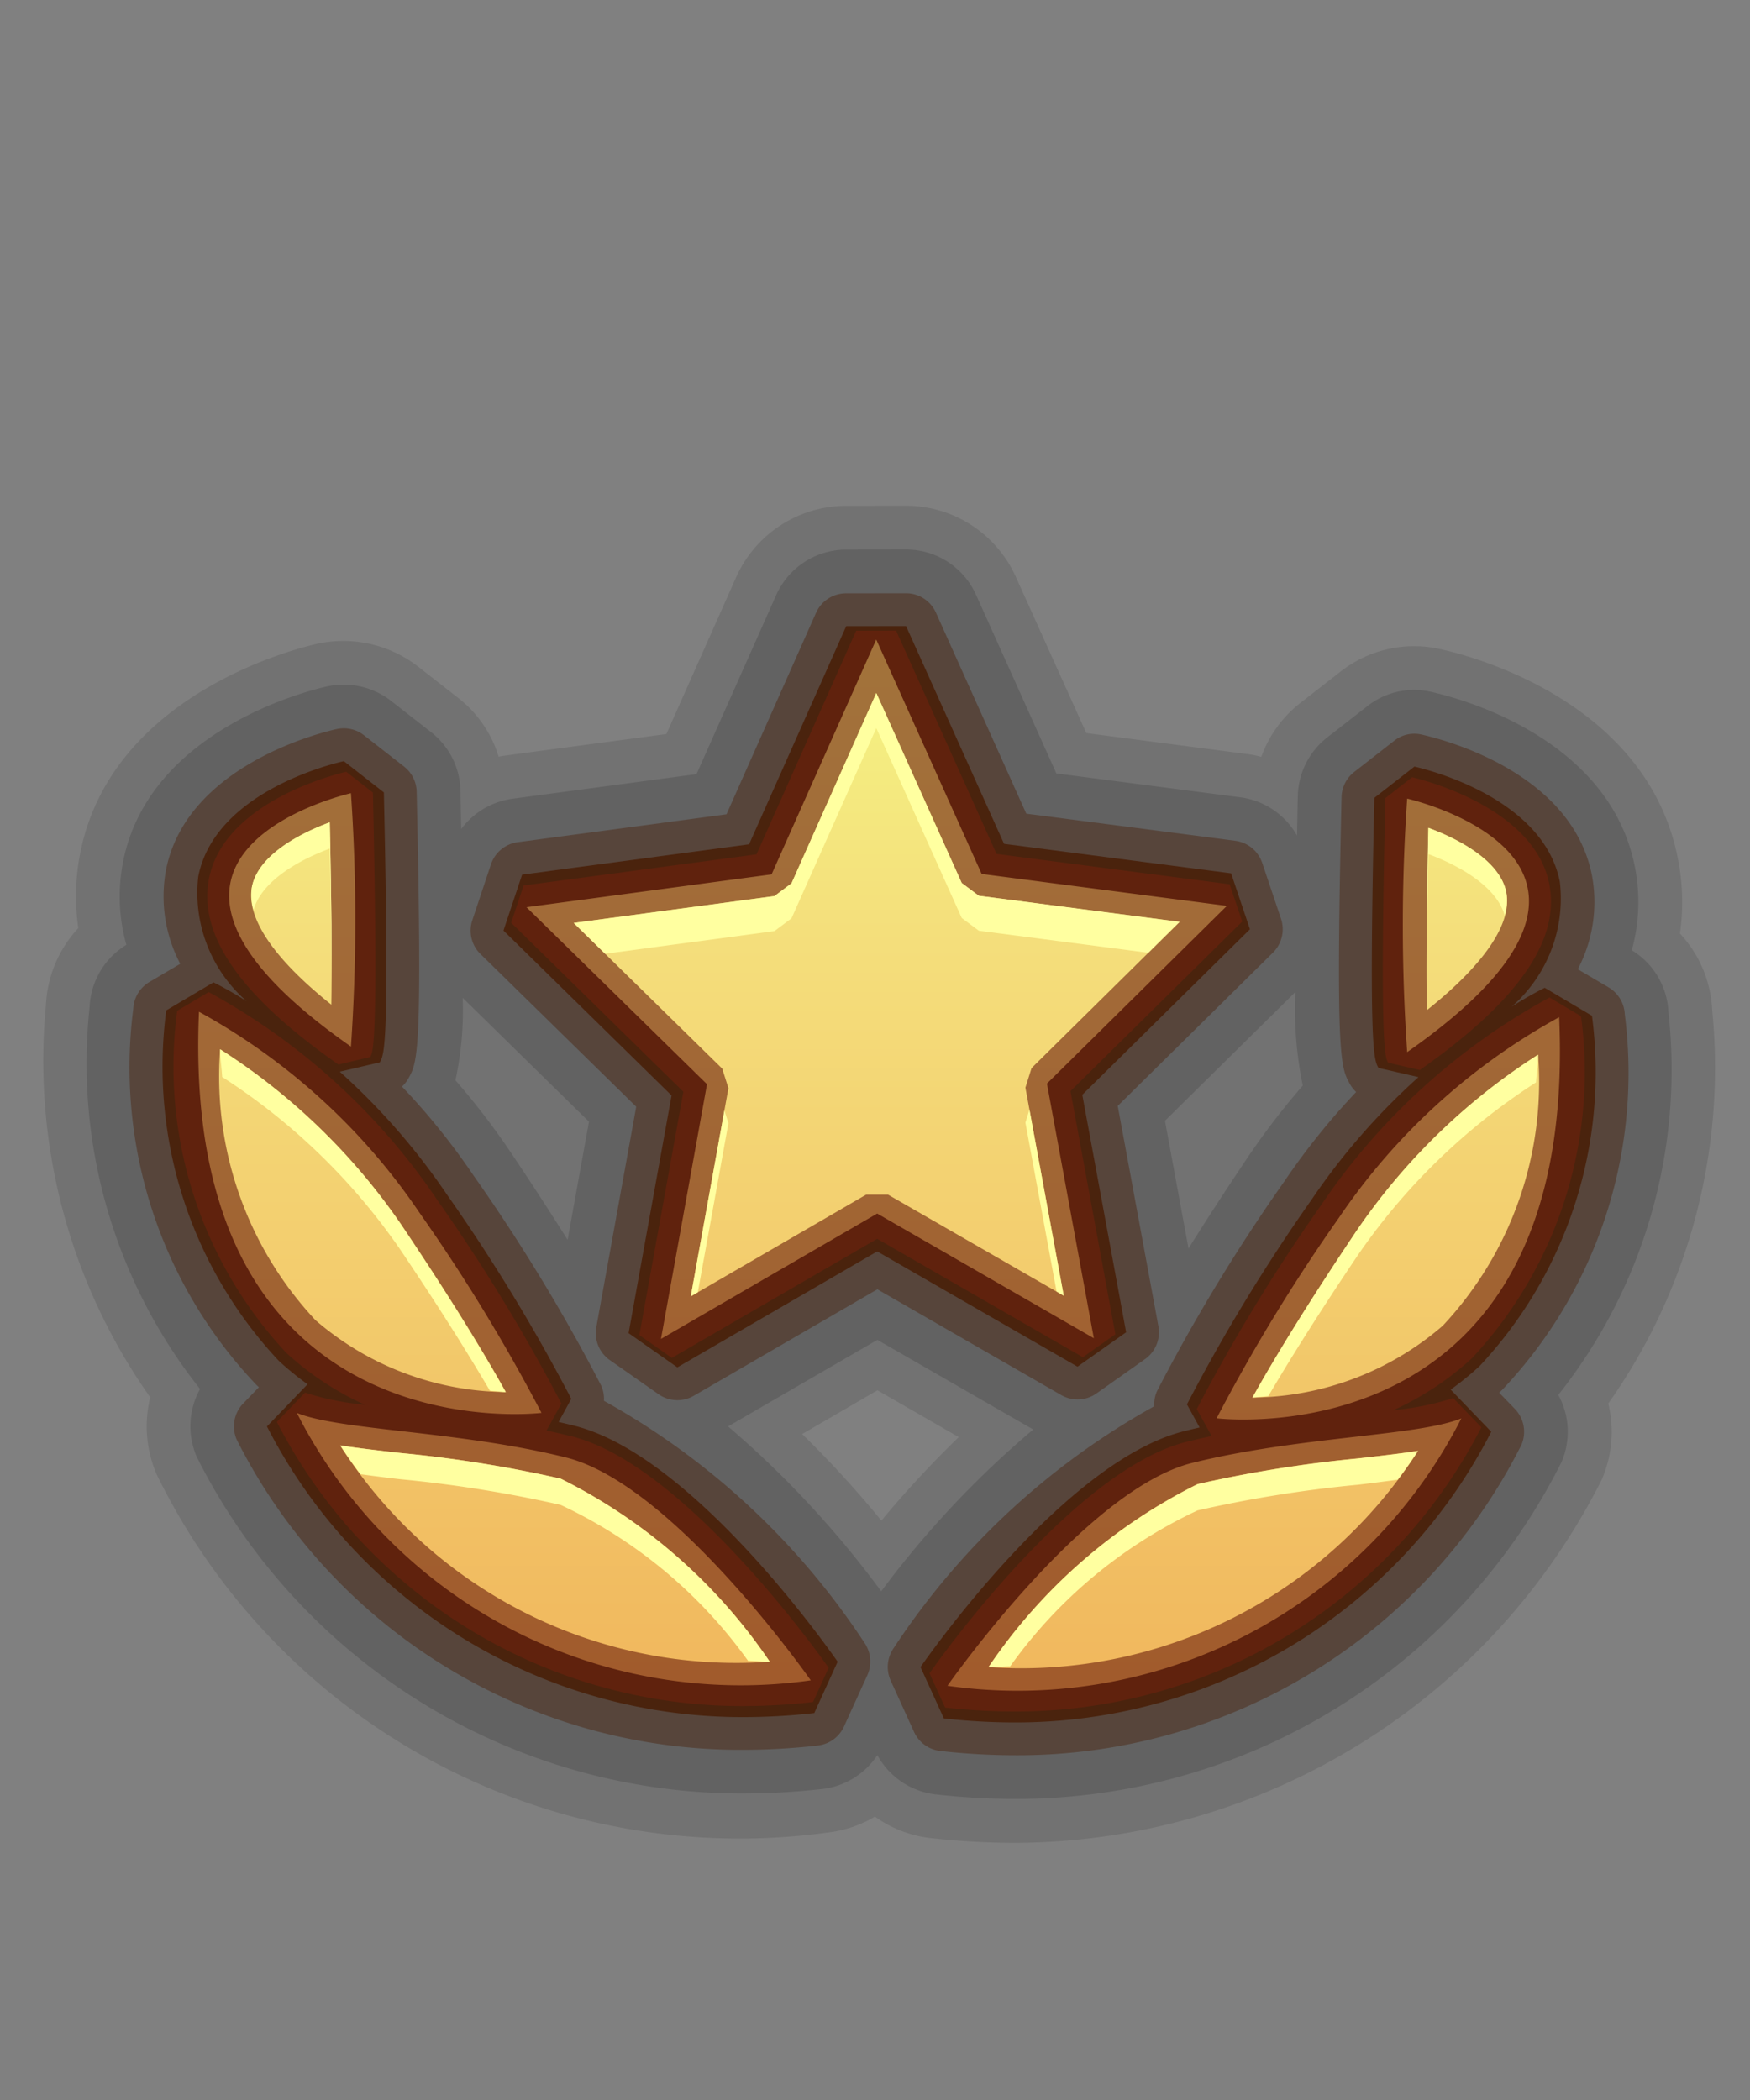 <svg xmlns="http://www.w3.org/2000/svg" xmlns:xlink="http://www.w3.org/1999/xlink" width="20" height="24" viewBox="0 0 20 24">
  <rect x="0" y="0" width="20" height="24" fill="#808080" stroke="none"/>
  <defs>
    <style>
      .cls-1 {
        opacity: 0.11;
      }

      .cls-2 {
        opacity: 0.14;
      }

      .cls-3 {
        opacity: 0.46;
      }

      .cls-4 {
        fill: #4a230d;
      }

      .cls-5 {
        fill-rule: evenodd;
        fill: url(#linear-gradient);
      }

      .cls-6 {
        opacity: 0.61;
      }

      .cls-7 {
        fill: #6e210d;
      }

      .cls-8 {
        fill: #ffffa0;
      }
    </style>
    <linearGradient id="linear-gradient" x1="10.047" y1="19.311" x2="10.047" y2="7.309" gradientUnits="userSpaceOnUse">
      <stop offset="0" stop-color="#f1b75d"/>
      <stop offset="0.71" stop-color="#f4de7b"/>
      <stop offset="1" stop-color="#f4f483"/>
    </linearGradient>
  </defs>
  <g id="Layer_5" data-name="Layer 5">
    <path class="cls-1" d="M19.568,11.548a1.376,1.376,0,0,0-.369-.879,2.542,2.542,0,0,0-.023-.855c-.349-1.78-2.315-2.306-2.7-2.392a1.362,1.362,0,0,0-1.156.254l-.458.357a1.37,1.37,0,0,0-.447.617,1.202,1.202,0,0,0-.167-.033l-1.833-.239L11.609,6.592a1.377,1.377,0,0,0-1.257-.812l-.683.001a1.38,1.38,0,0,0-1.256.816l-.797,1.792-1.834.245c-.027.004-.056.008-.083.014a1.356,1.356,0,0,0-.468-.676l-.457-.357A1.396,1.396,0,0,0,3.632,7.356C3.392,7.409,1.274,7.932.917,9.75a2.527,2.527,0,0,0-.022.857,1.384,1.384,0,0,0-.37.88A6.665,6.665,0,0,0,1.717,15.969a1.385,1.385,0,0,0,.073.88A7.414,7.414,0,0,0,9.46,20.943a1.351,1.351,0,0,0,.539-.182,1.354,1.354,0,0,0,.634.245,8.758,8.758,0,0,0,.972.055,7.536,7.536,0,0,0,6.698-4.146,1.362,1.362,0,0,0,.077-.875A6.645,6.645,0,0,0,19.568,11.548ZM10.957,16.424a11.919,11.919,0,0,0-.884.955,11.933,11.933,0,0,0-.906-.99l.861-.5Z"/>
    <path class="cls-2" d="M19.068,11.569a.872.872,0,0,0-.419-.709,2.064,2.064,0,0,0,.036-.951c-.289-1.474-1.991-1.927-2.325-2.001a.86.86,0,0,0-.733.162l-.458.357a.875.875,0,0,0-.337.67c-.004.166-.006.303-.009.452a.875.875,0,0,0-.64-.436l-2.11-.274-.919-2.043a.876.876,0,0,0-.8-.516l-.684.001a.878.878,0,0,0-.799.519L7.96,8.847l-2.109.282a.879.879,0,0,0-.58.345c-.003-.146-.005-.279-.009-.44a.869.869,0,0,0-.337-.668l-.457-.357a.884.884,0,0,0-.728-.165c-.208.046-2.036.495-2.333,2.003a2.051,2.051,0,0,0,.037.951.877.877,0,0,0-.42.71,5.991,5.991,0,0,0,1.262,4.366.877.877,0,0,0-.037.777,6.967,6.967,0,0,0,6.24,3.846,8.173,8.173,0,0,0,.915-.052.874.874,0,0,0,.623-.386.874.874,0,0,0,.661.448,8.203,8.203,0,0,0,.916.052,6.966,6.966,0,0,0,6.24-3.846.871.871,0,0,0-.035-.771A5.98,5.98,0,0,0,19.068,11.569Zm-4.18.839a8.438,8.438,0,0,0-.624.812c-.271.403-.494.749-.681,1.048l-.269-1.459,1.49-1.471A4.344,4.344,0,0,0,14.889,12.409Zm-8.157.411-.244,1.35c-.184-.292-.398-.625-.659-1.013a8.312,8.312,0,0,0-.623-.81,3.771,3.771,0,0,0,.083-.942Zm1.59,3.483,1.706-.989,1.781,1.024A11.023,11.023,0,0,0,10.071,18.186,11.249,11.249,0,0,0,8.321,16.302Z"/>
    <g class="cls-3">
      <path class="cls-4" d="M12.531,15.925l.556-.393a.376.376,0,0,0,.152-.374l-.465-2.519,1.774-1.752a.376.376,0,0,0,.092-.387l-.215-.639a.376.376,0,0,0-.308-.252l-2.388-.31-1.033-2.298a.375.375,0,0,0-.342-.221h-.001l-.685.001a.375.375,0,0,0-.342.223L8.303,9.306,5.917,9.625a.375.375,0,0,0-.306.253l-.213.639a.373.373,0,0,0,.093.386L7.271,12.648l-.456,2.521a.376.376,0,0,0,.153.374l.558.391a.379.379,0,0,0,.216.068.374.374,0,0,0,.188-.051l2.097-1.216,2.102,1.209A.375.375,0,0,0,12.531,15.925Z"/>
      <path class="cls-4" d="M6.902,16.009a.364.364,0,0,0-.032-.175,20.577,20.577,0,0,0-1.457-2.398,7.825,7.825,0,0,0-.819-1.018.359.359,0,0,0,.075-.096c.104-.188.16-.291.093-3.275a.375.375,0,0,0-.145-.287l-.457-.357a.375.375,0,0,0-.312-.071c-.176.039-1.716.415-1.951,1.611a1.654,1.654,0,0,0,.163,1.072l-.353.208a.377.377,0,0,0-.184.307,5.264,5.264,0,0,0,1.406,4.296c.01.01.02.019.03.028l-.181.187a.377.377,0,0,0-.073.411,6.442,6.442,0,0,0,5.782,3.546,7.634,7.634,0,0,0,.859-.049.375.375,0,0,0,.3-.218l.267-.587a.378.378,0,0,0-.034-.37A8.502,8.502,0,0,0,6.902,16.009Z"/>
      <path class="cls-4" d="M17.133,15.916c.011-.009.021-.018.03-.028h.001a5.267,5.267,0,0,0,1.405-4.296.377.377,0,0,0-.184-.307l-.353-.208a1.651,1.651,0,0,0,.162-1.071C17.966,8.839,16.532,8.459,16.247,8.395a.367.367,0,0,0-.312.07l-.458.357a.376.376,0,0,0-.145.287c-.068,2.983-.011,3.087.094,3.277a.382.382,0,0,0,.073.094,7.962,7.962,0,0,0-.819,1.019,20.582,20.582,0,0,0-1.456,2.397.364.364,0,0,0-.032.175,8.502,8.502,0,0,0-2.979,2.765.378.378,0,0,0-.034.37l.267.587a.375.375,0,0,0,.3.218,7.634,7.634,0,0,0,.859.049,6.442,6.442,0,0,0,5.782-3.546.377.377,0,0,0-.073-.411Z"/>
    </g>
    <g>
      <polygon class="cls-4" points="12.87 15.226 12.369 12.512 14.285 10.62 14.07 9.981 11.475 9.644 10.355 7.155 9.671 7.156 8.561 9.649 5.967 9.996 5.754 10.635 7.675 12.52 7.184 15.236 7.741 15.627 10.025 14.302 12.314 15.619 12.87 15.226"/>
      <path class="cls-4" d="M6.56,16.293c-.059-.015-.117-.028-.176-.042l.145-.264a20.548,20.548,0,0,0-1.426-2.342A7.634,7.634,0,0,0,3.883,12.248l.458-.107c.053-.096.111-.204.046-3.085l-.457-.357c-.151.034-1.476.359-1.664,1.318a1.641,1.641,0,0,0,.552,1.425,4.349,4.349,0,0,0-.378-.215l-.54.32a4.915,4.915,0,0,0,1.285,4.004,3.383,3.383,0,0,0,.33.269l-.464.482a6.103,6.103,0,0,0,5.438,3.322,7.334,7.334,0,0,0,.817-.046l.267-.587C9.404,18.748,7.888,16.623,6.56,16.293Z"/>
      <path class="cls-4" d="M16.909,15.613a4.915,4.915,0,0,0,1.285-4.004l-.54-.32a4.286,4.286,0,0,0-.378.216,1.641,1.641,0,0,0,.551-1.426c-.188-.959-1.513-1.284-1.662-1.318l-.458.357c-.066,2.882-.006,2.992.047,3.087l.457.105A7.634,7.634,0,0,0,14.991,13.708a20.548,20.548,0,0,0-1.426,2.342L13.71,16.314c-.059.013-.117.027-.176.042-1.328.33-2.845,2.455-3.014,2.696l.267.587a7.334,7.334,0,0,0,.817.046A6.105,6.105,0,0,0,17.043,16.363l-.464-.482A3.383,3.383,0,0,0,16.909,15.613Z"/>
    </g>
  </g>
  <g id="Layer_3" data-name="Layer 3">
    <path class="cls-5" d="M11.965,12.384l2.056-2.031-2.802-.365L10.014,7.309,8.818,9.993l-2.801.375,2.063,2.023-.526,2.911L10.025,13.869l2.476,1.425Zm-1.137,6.882a5.687,5.687,0,0,0,5.873-3.056c-.503.204-1.846.204-3.076.509C12.394,17.025,10.828,19.266,10.828,19.266Zm6.991-7.641a7.248,7.248,0,0,0-2.517,2.292,20.325,20.325,0,0,0-1.398,2.292S18.043,16.719,17.819,11.625ZM16.082,9.127a21.073,21.073,0,0,0,0,2.897C19.214,9.833,16.082,9.127,16.082,9.127ZM6.469,16.657c-1.23-.306-2.573-.306-3.076-.509a5.688,5.688,0,0,0,5.873,3.056S7.699,16.962,6.469,16.657Zm-.28-.509A20.325,20.325,0,0,0,4.791,13.855a7.247,7.247,0,0,0-2.517-2.292C2.051,16.657,6.189,16.147,6.189,16.147Zm-2.178-4.186a21.07,21.07,0,0,0,0-2.897S.879,9.771,4.011,11.961Z"/>
    <g class="cls-6">
      <path class="cls-7" d="M11.604,19.56a7.307,7.307,0,0,1-.803-.045l-.178-.392c.066-.095,1.636-2.322,2.941-2.646.095-.023.189-.045.283-.065l-.17-.308a20.58,20.58,0,0,1,1.418-2.326A7.447,7.447,0,0,1,17.709,11.4l.36.214A4.796,4.796,0,0,1,16.824,15.521a3.397,3.397,0,0,1-.899.595,3.178,3.178,0,0,0,.683-.138l.322.334A5.977,5.977,0,0,1,11.604,19.56Zm-.307-.507a5.383,5.383,0,0,0,4.909-2.472c-.203.031-.436.058-.693.087a14.501,14.501,0,0,0-1.827.293A6.234,6.234,0,0,0,11.297,19.053Zm6.281-6.999a7.207,7.207,0,0,0-2.068,2.003c-.627.932-.999,1.561-1.196,1.915a3.369,3.369,0,0,0,2.175-.821A4.075,4.075,0,0,0,17.578,12.054ZM8.49,19.498a5.975,5.975,0,0,1-5.326-3.248l.322-.334a3.178,3.178,0,0,0,.683.138,3.397,3.397,0,0,1-.899-.595,4.796,4.796,0,0,1-1.245-3.907l.36-.214a7.447,7.447,0,0,1,2.613,2.377A20.58,20.58,0,0,1,6.416,16.041l-.17.308c.094.02.188.042.283.065,1.306.325,2.875,2.552,2.941,2.646l-.178.392A7.307,7.307,0,0,1,8.49,19.498ZM3.888,16.519a5.361,5.361,0,0,0,4.909,2.472A6.241,6.241,0,0,0,6.408,16.899a14.501,14.501,0,0,0-1.827-.293C4.323,16.577,4.091,16.55,3.888,16.519ZM2.516,11.992a4.075,4.075,0,0,0,1.09,3.096,3.369,3.369,0,0,0,2.175.821c-.197-.354-.569-.983-1.196-1.915A7.207,7.207,0,0,0,2.516,11.992ZM7.678,15.519l-.371-.261.503-2.781L5.842,10.546l.142-.426,2.662-.356L9.785,7.208l.456-.001,1.148,2.552,2.664.347.144.426-1.963,1.938.513,2.779-.371.262-2.351-1.353ZM6.557,10.548l1.697,1.665.071.223-.431,2.38,2.005-1.163.25-0,2.008,1.155-.438-2.378.07-.223,1.692-1.671-2.295-.298-.195-.146L10.015,7.921,9.046,10.095l-.195.146Zm9.669,1.681-.362-.084c-.034-.061-.098-.175-.031-3.024l.305-.238c.057.013,1.392.324,1.568,1.22C17.832,10.748,17.348,11.443,16.226,12.229Zm.099-2.768c-.023,1.114-.023,1.737-.018,2.084.656-.523.977-.993.908-1.345C17.145,9.84,16.679,9.592,16.324,9.461ZM3.868,12.166c-1.123-.785-1.606-1.48-1.479-2.126C2.564,9.144,3.9,8.833,3.957,8.82l.305.238c.064,2.848.003,2.961-.03,3.022ZM3.769,9.398c-.354.131-.819.379-.89.739-.068.352.251.822.908,1.345C3.793,11.135,3.792,10.512,3.769,9.398Z"/>
    </g>
    <g>
      <polygon class="cls-8" points="8.851 10.641 9.046 10.495 10.015 8.321 10.991 10.491 11.187 10.637 13.124 10.889 13.481 10.535 11.187 10.237 10.991 10.091 10.015 7.921 9.046 10.095 8.851 10.241 6.557 10.548 6.916 10.9 8.851 10.641"/>
      <polygon class="cls-8" points="11.719 12.83 12.075 14.76 12.157 14.808 11.765 12.682 11.719 12.83"/>
      <polygon class="cls-8" points="8.279 12.691 7.895 14.815 7.975 14.769 8.325 12.836 8.279 12.691"/>
    </g>
    <path class="cls-8" d="M13.686,17.262a14.501,14.501,0,0,1,1.827-.293c.171-.019.313-.039.461-.058.089-.117.168-.23.232-.329-.203.031-.436.058-.693.087a14.501,14.501,0,0,0-1.827.293,6.234,6.234,0,0,0-2.389,2.091c.088.004.162-.009.247-.008A5.484,5.484,0,0,1,13.686,17.262Z"/>
    <path class="cls-8" d="M15.51,14.357a7.182,7.182,0,0,1,2.045-1.987c.005-.108.023-.204.023-.316a7.207,7.207,0,0,0-2.068,2.003c-.627.932-.999,1.561-1.196,1.915.051-.002.122-.012.181-.016C14.712,15.586,15.039,15.057,15.51,14.357Z"/>
    <path class="cls-8" d="M4.581,16.906a14.501,14.501,0,0,1,1.827.293,5.493,5.493,0,0,1,2.142,1.783c.085-.001.159.012.247.008A6.241,6.241,0,0,0,6.408,16.899a14.501,14.501,0,0,0-1.827-.293c-.258-.029-.49-.056-.693-.087.064.099.143.212.232.329C4.267,16.868,4.409,16.887,4.581,16.906Z"/>
    <path class="cls-8" d="M4.584,14.295c.471.7.798,1.229,1.015,1.599.059.004.13.014.181.016-.197-.354-.569-.983-1.196-1.915A7.207,7.207,0,0,0,2.516,11.992c0.0.112.018.208.023.316A7.182,7.182,0,0,1,4.584,14.295Z"/>
    <path class="cls-8" d="M16.324,9.761c.34.126.775.363.872.699a.589.589,0,0,0,.019-.26c-.07-.359-.536-.608-.891-.739-.019.878-.022,1.443-.02,1.817C16.305,10.915,16.31,10.436,16.324,9.761Z"/>
    <path class="cls-8" d="M3.769,9.698c.014.688.02,1.172.021,1.536.002-.373-.002-.941-.021-1.836-.354.131-.819.379-.89.739a.592.592,0,0,0,.019.261C2.995,10.061,3.429,9.824,3.769,9.698Z"/>
  </g>
</svg>
